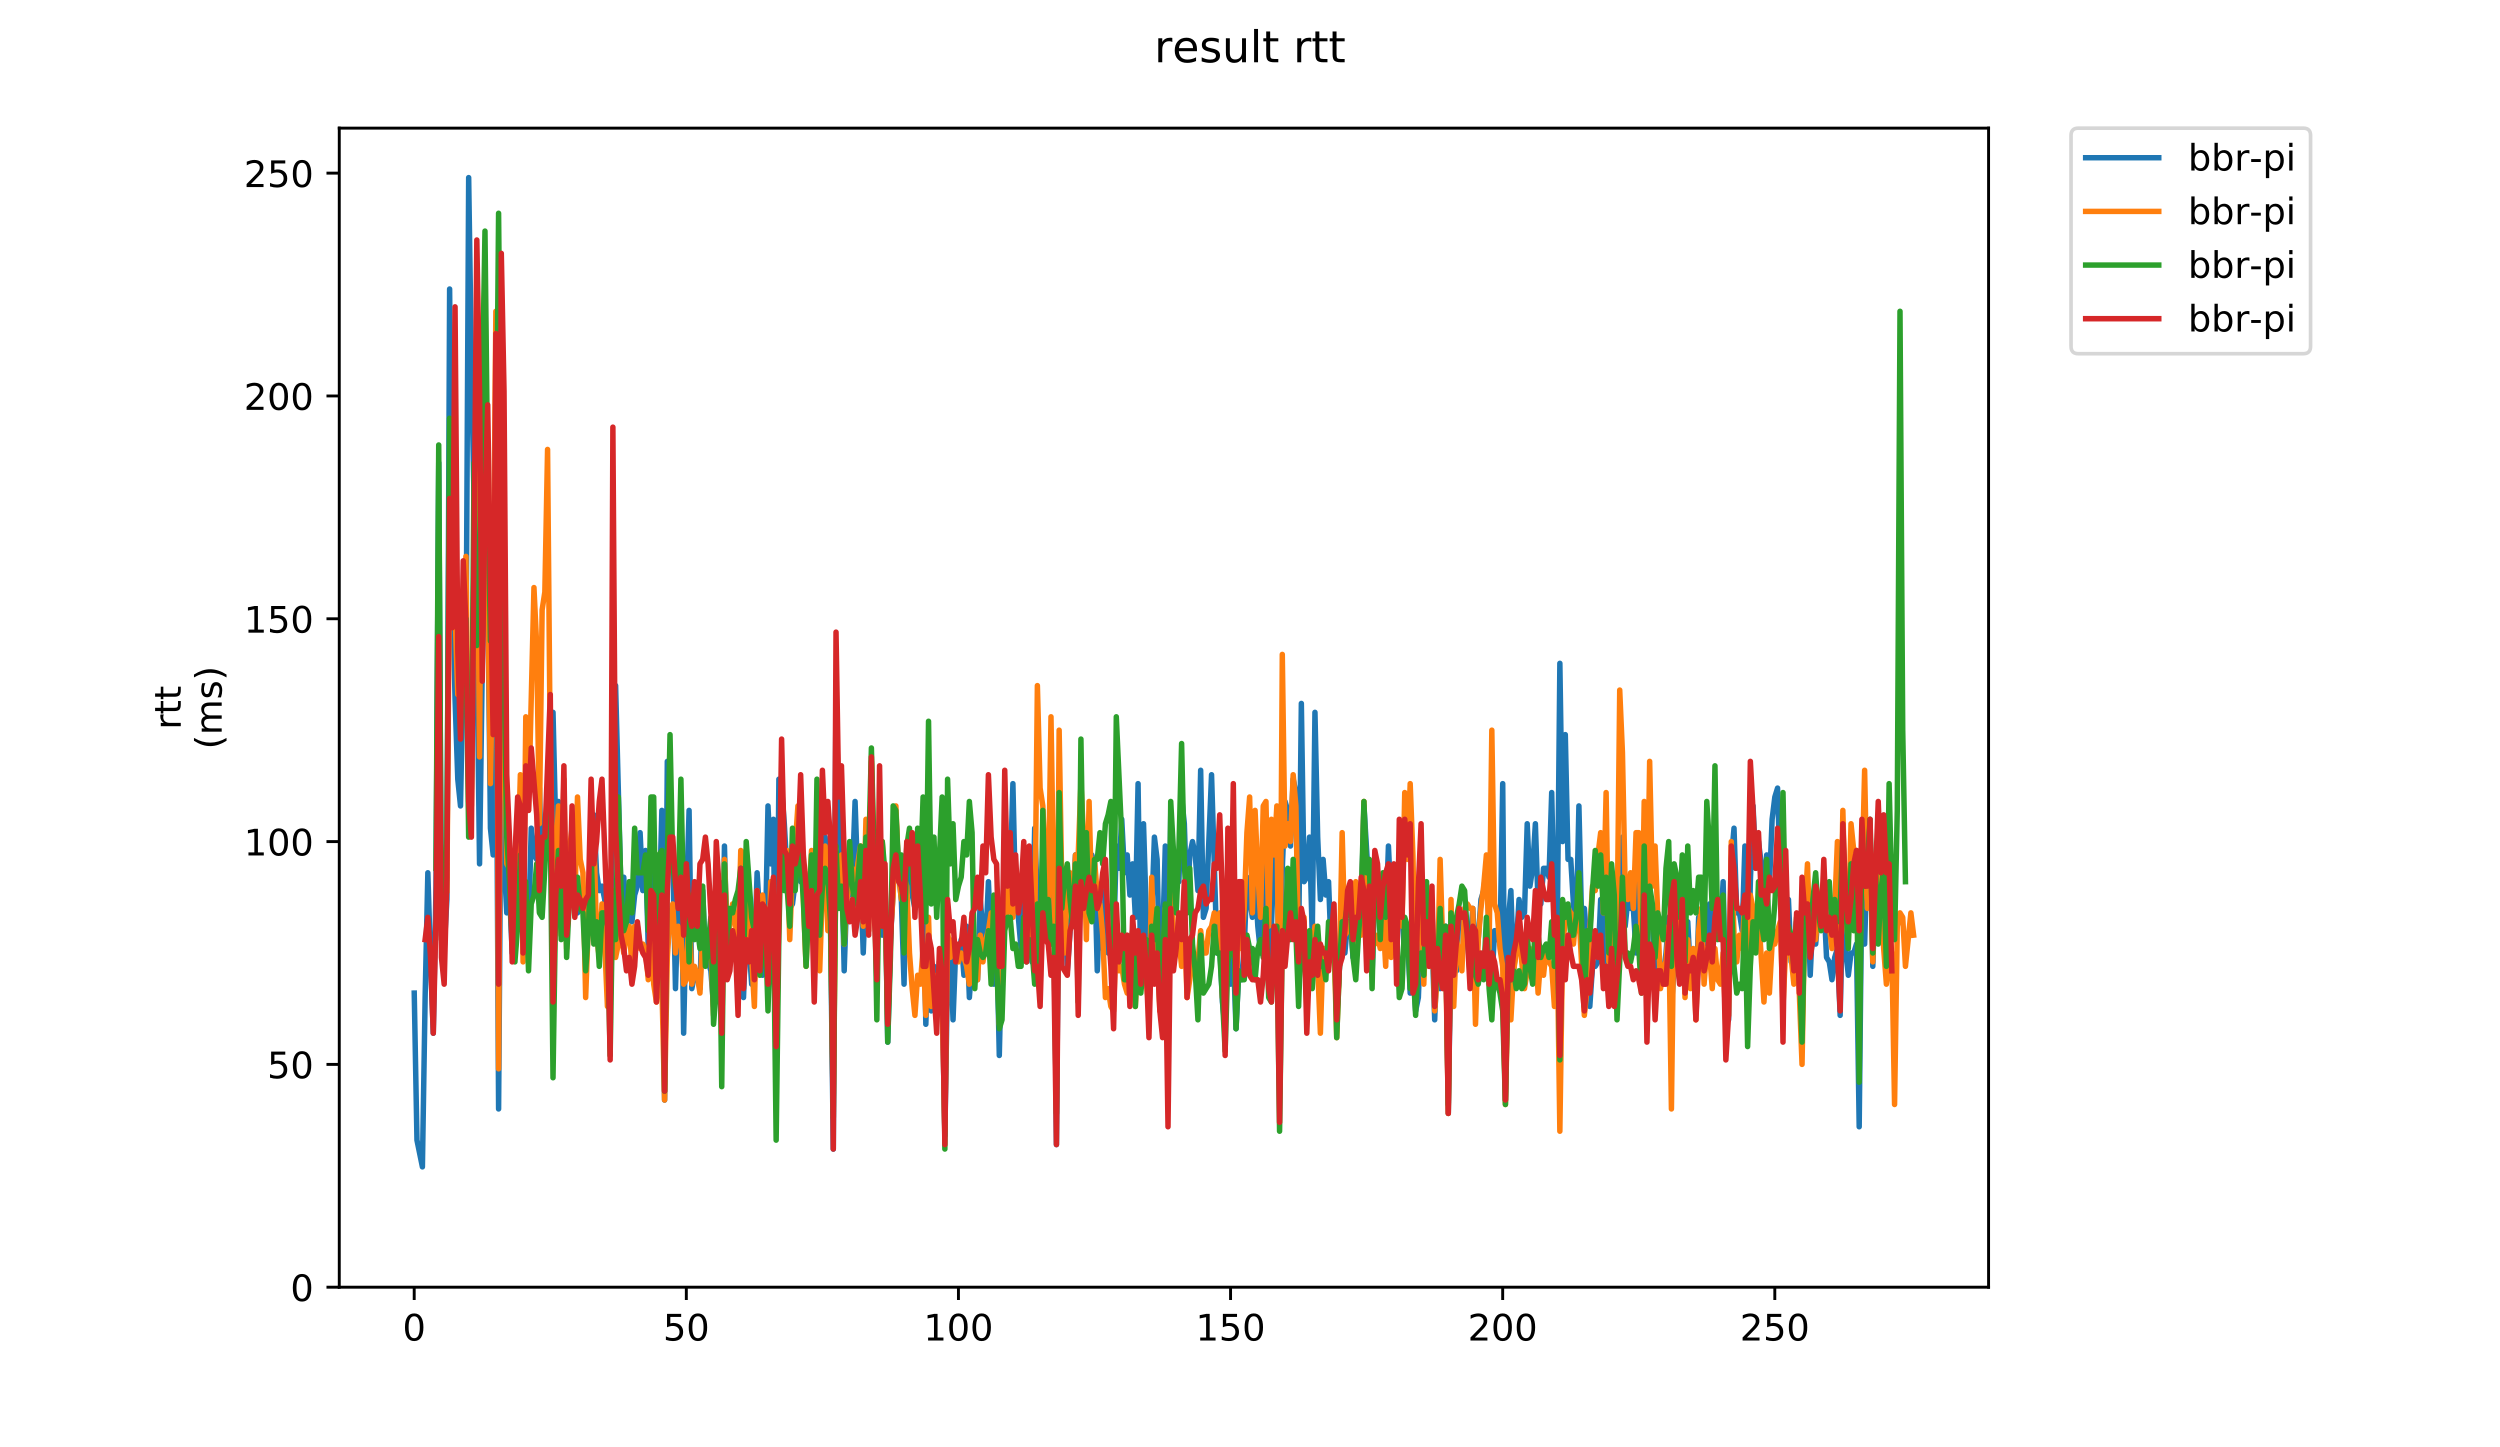<?xml version="1.0" encoding="utf-8" standalone="no"?>
<!DOCTYPE svg PUBLIC "-//W3C//DTD SVG 1.1//EN"
  "http://www.w3.org/Graphics/SVG/1.1/DTD/svg11.dtd">
<!-- Created with matplotlib (https://matplotlib.org/) -->
<svg height="396pt" version="1.1" viewBox="0 0 684 396" width="684pt" xmlns="http://www.w3.org/2000/svg" xmlns:xlink="http://www.w3.org/1999/xlink">
 <defs>
  <style type="text/css">
*{stroke-linecap:butt;stroke-linejoin:round;}
  </style>
 </defs>
 <g id="figure_1">
  <g id="patch_1">
   <path d="M 0 396 
L 684 396 
L 684 0 
L 0 0 
z
" style="fill:#ffffff;"/>
  </g>
  <g id="axes_1">
   <g id="patch_2">
    <path d="M 92.824 352.174 
L 544.074 352.174 
L 544.074 35.062 
L 92.824 35.062 
z
" style="fill:#ffffff;"/>
   </g>
   <g id="matplotlib.axis_1">
    <g id="xtick_1">
     <g id="line2d_1">
      <defs>
       <path d="M 0 0 
L 0 3.5 
" id="m6076ffb660" style="stroke:#000000;stroke-width:0.8;"/>
      </defs>
      <g>
       <use style="stroke:#000000;stroke-width:0.8;" x="113.326" xlink:href="#m6076ffb660" y="352.174"/>
      </g>
     </g>
     <g id="text_1">
      <!-- 0 -->
      <defs>
       <path d="M 31.781 66.406 
Q 24.172 66.406 20.328 58.906 
Q 16.5 51.422 16.5 36.375 
Q 16.5 21.391 20.328 13.891 
Q 24.172 6.391 31.781 6.391 
Q 39.453 6.391 43.281 13.891 
Q 47.125 21.391 47.125 36.375 
Q 47.125 51.422 43.281 58.906 
Q 39.453 66.406 31.781 66.406 
z
M 31.781 74.219 
Q 44.047 74.219 50.516 64.516 
Q 56.984 54.828 56.984 36.375 
Q 56.984 17.969 50.516 8.266 
Q 44.047 -1.422 31.781 -1.422 
Q 19.531 -1.422 13.062 8.266 
Q 6.594 17.969 6.594 36.375 
Q 6.594 54.828 13.062 64.516 
Q 19.531 74.219 31.781 74.219 
z
" id="DejaVuSans-48"/>
      </defs>
      <g transform="translate(110.145 366.773)scale(0.1 -0.1)">
       <use xlink:href="#DejaVuSans-48"/>
      </g>
     </g>
    </g>
    <g id="xtick_2">
     <g id="line2d_2">
      <g>
       <use style="stroke:#000000;stroke-width:0.8;" x="187.778" xlink:href="#m6076ffb660" y="352.174"/>
      </g>
     </g>
     <g id="text_2">
      <!-- 50 -->
      <defs>
       <path d="M 10.797 72.906 
L 49.516 72.906 
L 49.516 64.594 
L 19.828 64.594 
L 19.828 46.734 
Q 21.969 47.469 24.109 47.828 
Q 26.266 48.188 28.422 48.188 
Q 40.625 48.188 47.75 41.5 
Q 54.891 34.812 54.891 23.391 
Q 54.891 11.625 47.562 5.094 
Q 40.234 -1.422 26.906 -1.422 
Q 22.312 -1.422 17.547 -0.641 
Q 12.797 0.141 7.719 1.703 
L 7.719 11.625 
Q 12.109 9.234 16.797 8.062 
Q 21.484 6.891 26.703 6.891 
Q 35.156 6.891 40.078 11.328 
Q 45.016 15.766 45.016 23.391 
Q 45.016 31 40.078 35.438 
Q 35.156 39.891 26.703 39.891 
Q 22.75 39.891 18.812 39.016 
Q 14.891 38.141 10.797 36.281 
z
" id="DejaVuSans-53"/>
      </defs>
      <g transform="translate(181.416 366.773)scale(0.1 -0.1)">
       <use xlink:href="#DejaVuSans-53"/>
       <use x="63.623" xlink:href="#DejaVuSans-48"/>
      </g>
     </g>
    </g>
    <g id="xtick_3">
     <g id="line2d_3">
      <g>
       <use style="stroke:#000000;stroke-width:0.8;" x="262.23" xlink:href="#m6076ffb660" y="352.174"/>
      </g>
     </g>
     <g id="text_3">
      <!-- 100 -->
      <defs>
       <path d="M 12.406 8.297 
L 28.516 8.297 
L 28.516 63.922 
L 10.984 60.406 
L 10.984 69.391 
L 28.422 72.906 
L 38.281 72.906 
L 38.281 8.297 
L 54.391 8.297 
L 54.391 0 
L 12.406 0 
z
" id="DejaVuSans-49"/>
      </defs>
      <g transform="translate(252.686 366.773)scale(0.1 -0.1)">
       <use xlink:href="#DejaVuSans-49"/>
       <use x="63.623" xlink:href="#DejaVuSans-48"/>
       <use x="127.246" xlink:href="#DejaVuSans-48"/>
      </g>
     </g>
    </g>
    <g id="xtick_4">
     <g id="line2d_4">
      <g>
       <use style="stroke:#000000;stroke-width:0.8;" x="336.682" xlink:href="#m6076ffb660" y="352.174"/>
      </g>
     </g>
     <g id="text_4">
      <!-- 150 -->
      <g transform="translate(327.138 366.773)scale(0.1 -0.1)">
       <use xlink:href="#DejaVuSans-49"/>
       <use x="63.623" xlink:href="#DejaVuSans-53"/>
       <use x="127.246" xlink:href="#DejaVuSans-48"/>
      </g>
     </g>
    </g>
    <g id="xtick_5">
     <g id="line2d_5">
      <g>
       <use style="stroke:#000000;stroke-width:0.8;" x="411.134" xlink:href="#m6076ffb660" y="352.174"/>
      </g>
     </g>
     <g id="text_5">
      <!-- 200 -->
      <defs>
       <path d="M 19.188 8.297 
L 53.609 8.297 
L 53.609 0 
L 7.328 0 
L 7.328 8.297 
Q 12.938 14.109 22.625 23.891 
Q 32.328 33.688 34.812 36.531 
Q 39.547 41.844 41.422 45.531 
Q 43.312 49.219 43.312 52.781 
Q 43.312 58.594 39.234 62.25 
Q 35.156 65.922 28.609 65.922 
Q 23.969 65.922 18.812 64.312 
Q 13.672 62.703 7.812 59.422 
L 7.812 69.391 
Q 13.766 71.781 18.938 73 
Q 24.125 74.219 28.422 74.219 
Q 39.75 74.219 46.484 68.547 
Q 53.219 62.891 53.219 53.422 
Q 53.219 48.922 51.531 44.891 
Q 49.859 40.875 45.406 35.406 
Q 44.188 33.984 37.641 27.219 
Q 31.109 20.453 19.188 8.297 
z
" id="DejaVuSans-50"/>
      </defs>
      <g transform="translate(401.59 366.773)scale(0.1 -0.1)">
       <use xlink:href="#DejaVuSans-50"/>
       <use x="63.623" xlink:href="#DejaVuSans-48"/>
       <use x="127.246" xlink:href="#DejaVuSans-48"/>
      </g>
     </g>
    </g>
    <g id="xtick_6">
     <g id="line2d_6">
      <g>
       <use style="stroke:#000000;stroke-width:0.8;" x="485.586" xlink:href="#m6076ffb660" y="352.174"/>
      </g>
     </g>
     <g id="text_6">
      <!-- 250 -->
      <g transform="translate(476.042 366.773)scale(0.1 -0.1)">
       <use xlink:href="#DejaVuSans-50"/>
       <use x="63.623" xlink:href="#DejaVuSans-53"/>
       <use x="127.246" xlink:href="#DejaVuSans-48"/>
      </g>
     </g>
    </g>
   </g>
   <g id="matplotlib.axis_2">
    <g id="ytick_1">
     <g id="line2d_7">
      <defs>
       <path d="M 0 0 
L -3.5 0 
" id="mb6325b6cd5" style="stroke:#000000;stroke-width:0.8;"/>
      </defs>
      <g>
       <use style="stroke:#000000;stroke-width:0.8;" x="92.824" xlink:href="#mb6325b6cd5" y="352.174"/>
      </g>
     </g>
     <g id="text_7">
      <!-- 0 -->
      <g transform="translate(79.461 355.973)scale(0.1 -0.1)">
       <use xlink:href="#DejaVuSans-48"/>
      </g>
     </g>
    </g>
    <g id="ytick_2">
     <g id="line2d_8">
      <g>
       <use style="stroke:#000000;stroke-width:0.8;" x="92.824" xlink:href="#mb6325b6cd5" y="291.215"/>
      </g>
     </g>
     <g id="text_8">
      <!-- 50 -->
      <g transform="translate(73.099 295.014)scale(0.1 -0.1)">
       <use xlink:href="#DejaVuSans-53"/>
       <use x="63.623" xlink:href="#DejaVuSans-48"/>
      </g>
     </g>
    </g>
    <g id="ytick_3">
     <g id="line2d_9">
      <g>
       <use style="stroke:#000000;stroke-width:0.8;" x="92.824" xlink:href="#mb6325b6cd5" y="230.255"/>
      </g>
     </g>
     <g id="text_9">
      <!-- 100 -->
      <g transform="translate(66.736 234.054)scale(0.1 -0.1)">
       <use xlink:href="#DejaVuSans-49"/>
       <use x="63.623" xlink:href="#DejaVuSans-48"/>
       <use x="127.246" xlink:href="#DejaVuSans-48"/>
      </g>
     </g>
    </g>
    <g id="ytick_4">
     <g id="line2d_10">
      <g>
       <use style="stroke:#000000;stroke-width:0.8;" x="92.824" xlink:href="#mb6325b6cd5" y="169.295"/>
      </g>
     </g>
     <g id="text_10">
      <!-- 150 -->
      <g transform="translate(66.736 173.095)scale(0.1 -0.1)">
       <use xlink:href="#DejaVuSans-49"/>
       <use x="63.623" xlink:href="#DejaVuSans-53"/>
       <use x="127.246" xlink:href="#DejaVuSans-48"/>
      </g>
     </g>
    </g>
    <g id="ytick_5">
     <g id="line2d_11">
      <g>
       <use style="stroke:#000000;stroke-width:0.8;" x="92.824" xlink:href="#mb6325b6cd5" y="108.336"/>
      </g>
     </g>
     <g id="text_11">
      <!-- 200 -->
      <g transform="translate(66.736 112.135)scale(0.1 -0.1)">
       <use xlink:href="#DejaVuSans-50"/>
       <use x="63.623" xlink:href="#DejaVuSans-48"/>
       <use x="127.246" xlink:href="#DejaVuSans-48"/>
      </g>
     </g>
    </g>
    <g id="ytick_6">
     <g id="line2d_12">
      <g>
       <use style="stroke:#000000;stroke-width:0.8;" x="92.824" xlink:href="#mb6325b6cd5" y="47.376"/>
      </g>
     </g>
     <g id="text_12">
      <!-- 250 -->
      <g transform="translate(66.736 51.176)scale(0.1 -0.1)">
       <use xlink:href="#DejaVuSans-50"/>
       <use x="63.623" xlink:href="#DejaVuSans-53"/>
       <use x="127.246" xlink:href="#DejaVuSans-48"/>
      </g>
     </g>
    </g>
    <g id="text_13">
     <!-- rtt -->
     <defs>
      <path d="M 41.109 46.297 
Q 39.594 47.172 37.812 47.578 
Q 36.031 48 33.891 48 
Q 26.266 48 22.188 43.047 
Q 18.109 38.094 18.109 28.812 
L 18.109 0 
L 9.078 0 
L 9.078 54.688 
L 18.109 54.688 
L 18.109 46.188 
Q 20.953 51.172 25.484 53.578 
Q 30.031 56 36.531 56 
Q 37.453 56 38.578 55.875 
Q 39.703 55.766 41.062 55.516 
z
" id="DejaVuSans-114"/>
      <path d="M 18.312 70.219 
L 18.312 54.688 
L 36.812 54.688 
L 36.812 47.703 
L 18.312 47.703 
L 18.312 18.016 
Q 18.312 11.328 20.141 9.422 
Q 21.969 7.516 27.594 7.516 
L 36.812 7.516 
L 36.812 0 
L 27.594 0 
Q 17.188 0 13.234 3.875 
Q 9.281 7.766 9.281 18.016 
L 9.281 47.703 
L 2.688 47.703 
L 2.688 54.688 
L 9.281 54.688 
L 9.281 70.219 
z
" id="DejaVuSans-116"/>
     </defs>
     <g transform="translate(49.459 199.594)rotate(-90)scale(0.1 -0.1)">
      <use xlink:href="#DejaVuSans-114"/>
      <use x="41.113" xlink:href="#DejaVuSans-116"/>
      <use x="80.322" xlink:href="#DejaVuSans-116"/>
     </g>
     <!-- (ms) -->
     <defs>
      <path d="M 31 75.875 
Q 24.469 64.656 21.281 53.656 
Q 18.109 42.672 18.109 31.391 
Q 18.109 20.125 21.312 9.062 
Q 24.516 -2 31 -13.188 
L 23.188 -13.188 
Q 15.875 -1.703 12.234 9.375 
Q 8.594 20.453 8.594 31.391 
Q 8.594 42.281 12.203 53.312 
Q 15.828 64.359 23.188 75.875 
z
" id="DejaVuSans-40"/>
      <path d="M 52 44.188 
Q 55.375 50.25 60.062 53.125 
Q 64.75 56 71.094 56 
Q 79.641 56 84.281 50.016 
Q 88.922 44.047 88.922 33.016 
L 88.922 0 
L 79.891 0 
L 79.891 32.719 
Q 79.891 40.578 77.094 44.375 
Q 74.312 48.188 68.609 48.188 
Q 61.625 48.188 57.562 43.547 
Q 53.516 38.922 53.516 30.906 
L 53.516 0 
L 44.484 0 
L 44.484 32.719 
Q 44.484 40.625 41.703 44.406 
Q 38.922 48.188 33.109 48.188 
Q 26.219 48.188 22.156 43.531 
Q 18.109 38.875 18.109 30.906 
L 18.109 0 
L 9.078 0 
L 9.078 54.688 
L 18.109 54.688 
L 18.109 46.188 
Q 21.188 51.219 25.484 53.609 
Q 29.781 56 35.688 56 
Q 41.656 56 45.828 52.969 
Q 50 49.953 52 44.188 
z
" id="DejaVuSans-109"/>
      <path d="M 44.281 53.078 
L 44.281 44.578 
Q 40.484 46.531 36.375 47.5 
Q 32.281 48.484 27.875 48.484 
Q 21.188 48.484 17.844 46.438 
Q 14.5 44.391 14.5 40.281 
Q 14.5 37.156 16.891 35.375 
Q 19.281 33.594 26.516 31.984 
L 29.594 31.297 
Q 39.156 29.25 43.188 25.516 
Q 47.219 21.781 47.219 15.094 
Q 47.219 7.469 41.188 3.016 
Q 35.156 -1.422 24.609 -1.422 
Q 20.219 -1.422 15.453 -0.562 
Q 10.688 0.297 5.422 2 
L 5.422 11.281 
Q 10.406 8.688 15.234 7.391 
Q 20.062 6.109 24.812 6.109 
Q 31.156 6.109 34.562 8.281 
Q 37.984 10.453 37.984 14.406 
Q 37.984 18.062 35.516 20.016 
Q 33.062 21.969 24.703 23.781 
L 21.578 24.516 
Q 13.234 26.266 9.516 29.906 
Q 5.812 33.547 5.812 39.891 
Q 5.812 47.609 11.281 51.797 
Q 16.75 56 26.812 56 
Q 31.781 56 36.172 55.266 
Q 40.578 54.547 44.281 53.078 
z
" id="DejaVuSans-115"/>
      <path d="M 8.016 75.875 
L 15.828 75.875 
Q 23.141 64.359 26.781 53.312 
Q 30.422 42.281 30.422 31.391 
Q 30.422 20.453 26.781 9.375 
Q 23.141 -1.703 15.828 -13.188 
L 8.016 -13.188 
Q 14.5 -2 17.703 9.062 
Q 20.906 20.125 20.906 31.391 
Q 20.906 42.672 17.703 53.656 
Q 14.5 64.656 8.016 75.875 
z
" id="DejaVuSans-41"/>
     </defs>
     <g transform="translate(60.657 204.995)rotate(-90)scale(0.1 -0.1)">
      <use xlink:href="#DejaVuSans-40"/>
      <use x="39.014" xlink:href="#DejaVuSans-109"/>
      <use x="136.426" xlink:href="#DejaVuSans-115"/>
      <use x="188.525" xlink:href="#DejaVuSans-41"/>
     </g>
    </g>
   </g>
   <g id="line2d_13">
    <path clip-path="url(#p9240d0525d)" d="M 113.335 271.708 
L 114.08 311.941 
L 115.569 319.256 
L 116.313 272.927 
L 117.058 238.789 
L 117.802 263.173 
L 118.547 282.68 
L 119.291 242.447 
L 120.036 126.624 
L 120.78 255.858 
L 121.525 259.516 
L 122.27 246.105 
L 123.014 79.075 
L 123.759 159.542 
L 124.503 191.241 
L 125.248 213.186 
L 125.992 220.502 
L 126.737 182.707 
L 127.481 185.145 
L 128.226 48.596 
L 128.97 98.582 
L 130.459 176.611 
L 131.204 236.351 
L 132.693 127.843 
L 133.437 158.323 
L 134.182 226.597 
L 134.926 233.913 
L 135.671 170.515 
L 136.415 303.407 
L 137.16 200.994 
L 137.904 235.132 
L 138.649 249.762 
L 139.393 243.666 
L 140.138 260.735 
L 140.882 260.735 
L 141.627 249.762 
L 142.372 233.913 
L 143.116 257.077 
L 143.861 250.981 
L 144.605 254.639 
L 145.35 226.597 
L 146.094 233.913 
L 146.839 235.132 
L 147.583 215.625 
L 148.328 242.447 
L 149.072 233.913 
L 149.817 232.693 
L 150.561 215.625 
L 151.306 194.898 
L 152.05 226.597 
L 152.795 219.282 
L 153.539 250.981 
L 154.284 231.474 
L 155.028 241.228 
L 155.773 240.009 
L 156.517 243.666 
L 157.262 248.543 
L 158.006 249.762 
L 158.751 246.105 
L 159.495 247.324 
L 160.24 257.077 
L 160.985 249.762 
L 161.729 240.009 
L 162.474 222.94 
L 163.218 238.789 
L 163.963 243.666 
L 164.707 242.447 
L 165.452 246.105 
L 166.941 276.584 
L 167.685 210.748 
L 168.43 187.583 
L 169.919 244.885 
L 170.663 240.009 
L 171.408 253.42 
L 172.152 242.447 
L 172.897 252.2 
L 173.641 244.885 
L 174.386 242.447 
L 175.13 227.817 
L 175.875 243.666 
L 176.619 232.693 
L 177.364 259.516 
L 178.108 231.474 
L 178.853 240.009 
L 179.598 266.831 
L 180.342 249.762 
L 181.087 221.721 
L 181.831 300.968 
L 182.576 208.31 
L 183.32 235.132 
L 184.065 235.132 
L 184.809 270.488 
L 185.554 246.105 
L 186.298 229.036 
L 187.043 282.68 
L 187.787 247.324 
L 188.532 221.721 
L 189.276 270.488 
L 190.021 266.831 
L 190.765 266.831 
L 191.51 270.488 
L 192.254 243.666 
L 192.999 261.954 
L 193.743 263.173 
L 194.488 265.612 
L 195.232 275.365 
L 195.977 271.708 
L 196.721 270.488 
L 197.466 275.365 
L 198.21 231.474 
L 198.955 260.735 
L 199.7 259.516 
L 200.444 259.516 
L 201.189 255.858 
L 201.933 259.516 
L 202.678 236.351 
L 203.422 272.927 
L 204.167 253.42 
L 204.911 258.296 
L 205.656 269.269 
L 206.4 261.954 
L 207.145 238.789 
L 207.889 250.981 
L 208.634 266.831 
L 209.378 257.077 
L 210.123 220.502 
L 210.867 236.351 
L 211.612 224.159 
L 212.356 291.215 
L 213.101 213.186 
L 213.845 215.625 
L 214.59 225.378 
L 215.334 238.789 
L 216.079 248.543 
L 216.823 247.324 
L 217.568 241.228 
L 218.313 237.57 
L 219.057 241.228 
L 219.802 238.789 
L 220.546 260.735 
L 221.291 240.009 
L 222.035 237.57 
L 222.78 263.173 
L 223.524 254.639 
L 224.269 252.2 
L 225.013 232.693 
L 225.758 229.036 
L 227.247 254.639 
L 227.991 314.379 
L 228.736 186.364 
L 229.48 229.036 
L 230.225 232.693 
L 230.969 265.612 
L 231.714 243.666 
L 232.458 244.885 
L 233.203 240.009 
L 233.947 219.282 
L 234.692 241.228 
L 235.436 238.789 
L 236.181 260.735 
L 236.926 241.228 
L 237.67 241.228 
L 238.415 227.817 
L 239.159 246.105 
L 239.904 259.516 
L 240.648 230.255 
L 241.393 255.858 
L 242.137 240.009 
L 242.882 285.119 
L 243.626 257.077 
L 244.371 243.666 
L 245.115 222.94 
L 245.86 238.789 
L 246.604 246.105 
L 247.349 269.269 
L 248.093 231.474 
L 248.838 241.228 
L 250.327 248.543 
L 251.071 247.324 
L 251.816 242.447 
L 252.56 240.009 
L 253.305 280.242 
L 254.049 255.858 
L 254.794 276.584 
L 255.538 264.392 
L 256.283 275.365 
L 257.028 263.173 
L 257.772 271.708 
L 258.517 310.722 
L 259.261 264.392 
L 260.006 259.516 
L 260.75 279.023 
L 261.495 259.516 
L 262.239 261.954 
L 262.984 257.077 
L 263.728 266.831 
L 264.473 253.42 
L 265.217 272.927 
L 265.962 263.173 
L 267.451 268.05 
L 268.195 246.105 
L 268.94 254.639 
L 269.684 258.296 
L 270.429 241.228 
L 271.173 258.296 
L 271.918 269.269 
L 272.662 254.639 
L 273.407 288.776 
L 274.151 257.077 
L 274.896 235.132 
L 275.641 248.543 
L 276.385 240.009 
L 277.13 214.406 
L 277.874 247.324 
L 278.619 250.981 
L 279.363 259.516 
L 280.108 246.105 
L 281.597 246.105 
L 282.341 263.173 
L 283.086 226.597 
L 283.83 246.105 
L 284.575 254.639 
L 285.319 233.913 
L 286.064 244.885 
L 286.808 247.324 
L 287.553 252.2 
L 288.297 231.474 
L 289.042 313.16 
L 289.786 220.502 
L 290.531 250.981 
L 291.275 242.447 
L 292.02 265.612 
L 292.764 254.639 
L 293.509 247.324 
L 294.254 233.913 
L 294.998 261.954 
L 295.743 235.132 
L 296.487 247.324 
L 297.232 248.543 
L 297.976 236.351 
L 298.721 233.913 
L 299.465 236.351 
L 300.21 265.612 
L 300.954 247.324 
L 301.699 259.516 
L 302.443 243.666 
L 303.188 260.735 
L 303.932 255.858 
L 304.677 258.296 
L 305.421 231.474 
L 306.166 237.57 
L 306.91 224.159 
L 307.655 238.789 
L 308.399 233.913 
L 309.144 244.885 
L 309.888 236.351 
L 310.633 250.981 
L 311.377 214.406 
L 312.122 268.05 
L 312.866 225.378 
L 314.356 274.146 
L 315.1 249.762 
L 315.845 229.036 
L 316.589 235.132 
L 317.334 270.488 
L 318.078 258.296 
L 318.823 231.474 
L 319.567 281.461 
L 320.312 222.94 
L 321.056 242.447 
L 321.801 240.009 
L 322.545 241.228 
L 323.29 218.063 
L 324.034 225.378 
L 324.779 248.543 
L 325.523 233.913 
L 326.268 230.255 
L 327.012 233.913 
L 327.757 243.666 
L 328.501 210.748 
L 329.246 250.981 
L 329.99 248.543 
L 331.479 211.967 
L 332.969 260.735 
L 333.713 258.296 
L 334.458 274.146 
L 335.202 281.461 
L 335.947 247.324 
L 336.691 269.269 
L 337.436 260.735 
L 338.18 281.461 
L 338.925 265.612 
L 339.669 268.05 
L 340.414 259.516 
L 341.158 240.009 
L 341.903 246.105 
L 342.647 250.981 
L 343.392 240.009 
L 344.136 253.42 
L 344.881 260.735 
L 345.625 250.981 
L 346.37 229.036 
L 347.114 263.173 
L 347.859 253.42 
L 348.603 233.913 
L 349.348 227.817 
L 350.092 276.584 
L 350.837 237.57 
L 351.582 219.282 
L 352.326 221.721 
L 353.071 231.474 
L 353.815 213.186 
L 354.56 216.844 
L 355.304 258.296 
L 356.049 192.46 
L 356.793 241.228 
L 357.538 240.009 
L 358.282 229.036 
L 359.027 255.858 
L 359.771 194.898 
L 360.516 229.036 
L 361.26 246.105 
L 362.005 235.132 
L 362.749 244.885 
L 363.494 241.228 
L 364.238 260.735 
L 364.983 255.858 
L 365.727 277.803 
L 367.216 252.2 
L 367.961 260.735 
L 368.705 252.2 
L 369.45 252.2 
L 370.195 261.954 
L 370.939 246.105 
L 371.684 247.324 
L 372.428 249.762 
L 373.173 220.502 
L 374.662 244.885 
L 375.406 266.831 
L 376.151 242.447 
L 376.895 241.228 
L 377.64 253.42 
L 378.384 247.324 
L 379.129 253.42 
L 379.873 231.474 
L 380.618 247.324 
L 381.362 242.447 
L 382.107 241.228 
L 382.851 244.885 
L 383.596 250.981 
L 384.34 260.735 
L 385.085 255.858 
L 385.829 271.708 
L 386.574 263.173 
L 387.318 276.584 
L 388.063 272.927 
L 388.807 253.42 
L 389.552 263.173 
L 390.297 252.2 
L 391.041 264.392 
L 391.786 255.858 
L 392.53 279.023 
L 393.275 259.516 
L 394.019 270.488 
L 394.764 264.392 
L 395.508 253.42 
L 396.253 304.626 
L 396.997 255.858 
L 397.742 255.858 
L 398.486 265.612 
L 399.231 248.543 
L 399.975 249.762 
L 400.72 254.639 
L 401.464 255.858 
L 402.209 258.296 
L 402.953 248.543 
L 403.698 263.173 
L 404.442 257.077 
L 405.187 246.105 
L 405.931 243.666 
L 406.676 237.57 
L 408.165 269.269 
L 408.91 254.639 
L 409.654 254.639 
L 410.399 258.296 
L 411.143 214.406 
L 411.888 300.968 
L 412.632 252.2 
L 413.377 243.666 
L 414.121 265.612 
L 414.866 258.296 
L 415.61 246.105 
L 416.355 250.981 
L 417.099 249.762 
L 417.844 225.378 
L 418.588 242.447 
L 419.333 237.57 
L 420.077 225.378 
L 420.822 247.324 
L 421.566 247.324 
L 422.311 237.57 
L 423.055 237.57 
L 423.8 240.009 
L 424.544 216.844 
L 425.289 250.981 
L 426.033 258.296 
L 426.778 181.487 
L 427.523 230.255 
L 428.267 200.994 
L 429.012 235.132 
L 429.756 235.132 
L 430.501 247.324 
L 431.245 254.639 
L 431.99 220.502 
L 432.734 252.2 
L 433.479 248.543 
L 434.223 258.296 
L 434.968 275.365 
L 435.712 264.392 
L 436.457 264.392 
L 437.201 263.173 
L 437.946 246.105 
L 438.69 263.173 
L 439.435 246.105 
L 440.179 269.269 
L 440.924 248.543 
L 441.668 272.927 
L 442.413 268.05 
L 443.157 252.2 
L 443.902 229.036 
L 444.646 253.42 
L 445.391 246.105 
L 446.135 248.543 
L 446.88 248.543 
L 447.625 260.735 
L 448.369 236.351 
L 449.114 264.392 
L 449.858 243.666 
L 450.603 254.639 
L 451.347 244.885 
L 452.092 249.762 
L 452.836 271.708 
L 453.581 260.735 
L 454.325 265.612 
L 455.07 266.831 
L 455.814 260.735 
L 456.559 250.981 
L 457.303 275.365 
L 458.048 264.392 
L 459.537 261.954 
L 460.281 257.077 
L 461.026 265.612 
L 461.77 252.2 
L 462.515 266.831 
L 463.259 261.954 
L 464.004 274.146 
L 464.748 250.981 
L 465.493 264.392 
L 466.238 261.954 
L 466.982 258.296 
L 467.727 247.324 
L 468.471 259.516 
L 469.216 241.228 
L 469.96 249.762 
L 470.705 254.639 
L 471.449 241.228 
L 472.194 277.803 
L 472.938 279.023 
L 473.683 235.132 
L 474.427 226.597 
L 475.172 249.762 
L 475.916 249.762 
L 476.661 254.639 
L 477.405 231.474 
L 478.15 274.146 
L 478.894 241.228 
L 479.639 220.502 
L 480.383 237.57 
L 481.128 230.255 
L 481.872 236.351 
L 482.617 246.105 
L 483.361 233.913 
L 484.106 242.447 
L 484.851 224.159 
L 485.595 218.063 
L 486.34 215.625 
L 487.084 240.009 
L 487.829 242.447 
L 488.573 254.639 
L 489.318 246.105 
L 490.062 263.173 
L 490.807 263.173 
L 491.551 252.2 
L 492.296 255.858 
L 493.04 280.242 
L 493.785 249.762 
L 494.529 244.885 
L 495.274 266.831 
L 496.018 250.981 
L 496.763 258.296 
L 497.507 249.762 
L 498.252 250.981 
L 498.996 246.105 
L 499.741 261.954 
L 500.485 263.173 
L 501.23 268.05 
L 501.974 261.954 
L 502.719 259.516 
L 503.463 277.803 
L 504.208 246.105 
L 504.953 259.516 
L 505.697 266.831 
L 506.442 260.735 
L 507.186 260.735 
L 507.931 258.296 
L 508.675 308.283 
L 509.42 237.57 
L 510.164 258.296 
L 510.909 232.693 
L 511.653 226.597 
L 512.398 264.392 
L 513.142 240.009 
L 513.887 257.077 
L 514.631 248.543 
L 515.376 246.105 
L 516.12 242.447 
L 516.12 242.447 
" style="fill:none;stroke:#1f77b4;stroke-linecap:square;stroke-width:1.5;"/>
   </g>
   <g id="line2d_14">
    <path clip-path="url(#p9240d0525d)" d="M 122.267 243.666 
L 123.011 152.227 
L 123.756 137.596 
L 124.5 168.076 
L 125.245 190.022 
L 125.989 168.076 
L 126.734 174.172 
L 127.478 152.227 
L 128.223 214.406 
L 128.967 220.502 
L 129.712 149.788 
L 130.456 119.309 
L 131.201 207.09 
L 131.945 93.706 
L 132.69 77.856 
L 133.434 160.761 
L 134.179 214.406 
L 134.923 169.295 
L 135.668 85.171 
L 136.412 292.434 
L 137.157 148.569 
L 138.646 236.351 
L 139.39 237.57 
L 140.135 255.858 
L 140.88 254.639 
L 141.624 238.789 
L 142.369 211.967 
L 143.113 263.173 
L 143.858 196.118 
L 144.602 221.721 
L 146.091 160.761 
L 146.836 176.611 
L 147.58 225.378 
L 148.325 166.857 
L 149.069 161.98 
L 149.814 122.966 
L 150.558 207.09 
L 151.303 238.789 
L 152.047 235.132 
L 152.792 220.502 
L 153.536 255.858 
L 154.281 213.186 
L 155.025 259.516 
L 155.77 232.693 
L 156.514 226.597 
L 157.259 247.324 
L 158.003 218.063 
L 158.748 235.132 
L 159.493 238.789 
L 160.237 272.927 
L 160.982 252.2 
L 161.726 224.159 
L 162.471 227.817 
L 163.215 255.858 
L 163.96 261.954 
L 164.704 247.324 
L 165.449 258.296 
L 166.193 275.365 
L 166.938 274.146 
L 167.682 248.543 
L 168.427 261.954 
L 169.916 254.639 
L 170.66 260.735 
L 171.405 255.858 
L 172.149 253.42 
L 172.894 264.392 
L 173.638 253.42 
L 174.383 253.42 
L 175.127 259.516 
L 175.872 258.296 
L 176.616 259.516 
L 177.361 268.05 
L 178.105 253.42 
L 178.85 269.269 
L 179.595 274.146 
L 180.339 263.173 
L 181.084 269.269 
L 181.828 300.968 
L 182.573 261.954 
L 183.317 250.981 
L 184.062 247.324 
L 184.806 260.735 
L 185.551 253.42 
L 186.295 255.858 
L 187.04 269.269 
L 187.784 268.05 
L 188.529 247.324 
L 189.273 269.269 
L 190.018 264.392 
L 190.762 266.831 
L 191.507 271.708 
L 192.251 255.858 
L 192.996 263.173 
L 193.74 258.296 
L 194.485 259.516 
L 195.229 277.803 
L 195.974 266.831 
L 196.718 265.612 
L 197.463 274.146 
L 198.208 235.132 
L 198.952 254.639 
L 199.697 253.42 
L 200.441 247.324 
L 201.186 252.2 
L 201.93 260.735 
L 202.675 232.693 
L 203.419 254.639 
L 204.164 232.693 
L 204.908 258.296 
L 205.653 261.954 
L 206.397 275.365 
L 207.142 243.666 
L 207.886 263.173 
L 208.631 244.885 
L 209.375 253.42 
L 210.12 269.269 
L 210.864 241.228 
L 211.609 252.2 
L 212.353 292.434 
L 213.098 248.543 
L 213.842 225.378 
L 214.587 241.228 
L 215.331 232.693 
L 216.076 257.077 
L 216.821 237.57 
L 217.565 231.474 
L 218.31 220.502 
L 219.054 220.502 
L 219.799 246.105 
L 220.543 264.392 
L 221.288 244.885 
L 222.032 232.693 
L 222.777 258.296 
L 223.521 249.762 
L 224.266 265.612 
L 225.01 243.666 
L 225.755 231.474 
L 226.499 254.639 
L 227.244 253.42 
L 227.988 299.749 
L 228.733 235.132 
L 229.477 246.105 
L 230.222 233.913 
L 230.966 258.296 
L 231.711 246.105 
L 232.455 240.009 
L 233.2 237.57 
L 233.944 254.639 
L 234.689 236.351 
L 235.433 231.474 
L 236.178 253.42 
L 236.923 224.159 
L 237.667 254.639 
L 238.412 208.31 
L 239.156 238.789 
L 239.901 243.666 
L 240.645 233.913 
L 241.39 230.255 
L 242.134 243.666 
L 242.879 280.242 
L 243.623 255.858 
L 244.368 244.885 
L 245.112 220.502 
L 245.857 238.789 
L 246.601 246.105 
L 247.346 240.009 
L 248.09 242.447 
L 248.835 260.735 
L 249.579 270.488 
L 250.324 277.803 
L 251.068 266.831 
L 251.813 269.269 
L 252.557 259.516 
L 253.302 277.803 
L 254.046 250.981 
L 254.791 275.365 
L 255.536 271.708 
L 256.28 266.831 
L 257.025 271.708 
L 257.769 272.927 
L 258.514 309.502 
L 259.258 254.639 
L 260.003 261.954 
L 260.747 257.077 
L 261.492 260.735 
L 262.236 263.173 
L 262.981 260.735 
L 263.725 261.954 
L 264.47 264.392 
L 265.214 269.269 
L 265.959 252.2 
L 267.448 268.05 
L 268.192 255.858 
L 268.937 263.173 
L 269.681 257.077 
L 270.426 254.639 
L 271.17 249.762 
L 271.915 258.296 
L 272.659 250.981 
L 273.404 280.242 
L 274.149 260.735 
L 274.893 232.693 
L 275.638 249.762 
L 276.382 242.447 
L 277.127 250.981 
L 277.871 242.447 
L 278.616 242.447 
L 279.36 244.885 
L 280.849 235.132 
L 281.594 252.2 
L 282.338 258.296 
L 283.083 257.077 
L 283.827 187.583 
L 284.572 215.625 
L 285.316 220.502 
L 286.061 237.57 
L 286.805 246.105 
L 287.55 196.118 
L 289.039 288.776 
L 289.783 199.775 
L 290.528 243.666 
L 291.272 260.735 
L 292.017 242.447 
L 292.761 238.789 
L 293.506 249.762 
L 294.251 233.913 
L 294.995 233.913 
L 295.74 214.406 
L 296.484 229.036 
L 297.229 257.077 
L 297.973 219.282 
L 298.718 247.324 
L 299.462 235.132 
L 300.207 244.885 
L 300.951 247.324 
L 301.696 255.858 
L 302.44 272.927 
L 303.185 270.488 
L 303.929 275.365 
L 304.674 276.584 
L 305.418 255.858 
L 306.163 265.612 
L 306.907 264.392 
L 307.652 269.269 
L 308.396 271.708 
L 309.141 270.488 
L 309.885 259.516 
L 310.63 275.365 
L 311.374 259.516 
L 312.119 258.296 
L 312.864 258.296 
L 314.353 276.584 
L 315.097 240.009 
L 315.842 261.954 
L 316.586 257.077 
L 317.331 276.584 
L 318.075 272.927 
L 318.82 248.543 
L 319.564 285.119 
L 320.309 235.132 
L 321.053 255.858 
L 321.798 258.296 
L 322.542 257.077 
L 323.287 264.392 
L 324.031 250.981 
L 324.776 272.927 
L 325.52 268.05 
L 326.265 261.954 
L 327.009 264.392 
L 327.754 263.173 
L 328.498 254.639 
L 329.243 260.735 
L 329.987 260.735 
L 330.732 254.639 
L 331.477 253.42 
L 332.221 249.762 
L 332.966 252.2 
L 333.71 249.762 
L 334.455 272.927 
L 335.199 272.927 
L 335.944 254.639 
L 336.688 257.077 
L 337.433 237.57 
L 338.177 275.365 
L 338.922 248.543 
L 339.666 259.516 
L 340.411 248.543 
L 341.155 227.817 
L 341.9 218.063 
L 342.644 249.762 
L 343.389 221.721 
L 344.133 238.789 
L 344.878 250.981 
L 345.622 220.502 
L 346.367 219.282 
L 347.111 253.42 
L 347.856 224.159 
L 348.6 233.913 
L 349.345 220.502 
L 350.089 293.653 
L 350.834 179.049 
L 351.579 231.474 
L 352.323 225.378 
L 353.068 230.255 
L 353.812 211.967 
L 354.557 220.502 
L 355.301 261.954 
L 356.046 254.639 
L 356.79 250.981 
L 357.535 275.365 
L 358.279 260.735 
L 359.024 261.954 
L 359.768 253.42 
L 360.513 264.392 
L 361.257 282.68 
L 362.002 259.516 
L 362.746 259.516 
L 363.491 263.173 
L 364.235 257.077 
L 364.98 258.296 
L 365.724 283.899 
L 366.469 264.392 
L 367.213 227.817 
L 367.958 255.858 
L 368.702 254.639 
L 369.447 252.2 
L 370.192 259.516 
L 370.936 241.228 
L 371.681 247.324 
L 372.425 255.858 
L 373.17 219.282 
L 373.914 258.296 
L 374.659 248.543 
L 375.403 254.639 
L 376.148 258.296 
L 376.892 255.858 
L 377.637 259.516 
L 378.381 250.981 
L 379.126 264.392 
L 379.87 237.57 
L 380.615 261.954 
L 381.359 246.105 
L 382.104 242.447 
L 382.848 242.447 
L 383.593 253.42 
L 384.337 216.844 
L 385.082 235.132 
L 385.826 214.406 
L 386.571 233.913 
L 387.315 271.708 
L 388.06 247.324 
L 388.805 241.228 
L 389.549 269.269 
L 390.294 247.324 
L 391.038 264.392 
L 391.783 252.2 
L 392.527 276.584 
L 393.272 266.831 
L 394.016 235.132 
L 394.761 259.516 
L 395.505 258.296 
L 396.25 304.626 
L 396.994 246.105 
L 397.739 275.365 
L 398.483 257.077 
L 399.228 260.735 
L 399.972 265.612 
L 400.717 248.543 
L 401.461 247.324 
L 402.206 248.543 
L 402.95 248.543 
L 403.695 280.242 
L 404.439 257.077 
L 405.184 248.543 
L 405.928 242.447 
L 406.673 233.913 
L 407.417 259.516 
L 408.162 199.775 
L 408.907 247.324 
L 409.651 249.762 
L 410.396 259.516 
L 411.14 264.392 
L 411.885 302.187 
L 412.629 269.269 
L 413.374 279.023 
L 414.118 265.612 
L 414.863 260.735 
L 415.607 250.981 
L 416.352 263.173 
L 417.096 270.488 
L 417.841 265.612 
L 418.585 259.516 
L 419.33 261.954 
L 420.074 258.296 
L 420.819 271.708 
L 421.563 261.954 
L 422.308 266.831 
L 423.052 259.516 
L 423.797 263.173 
L 424.541 264.392 
L 425.286 275.365 
L 426.03 255.858 
L 426.775 309.502 
L 427.52 258.296 
L 428.264 252.2 
L 429.009 248.543 
L 429.753 249.762 
L 430.498 258.296 
L 431.242 249.762 
L 431.987 249.762 
L 433.476 277.803 
L 434.22 270.488 
L 434.965 254.639 
L 435.709 242.447 
L 436.454 243.666 
L 437.198 233.913 
L 437.943 227.817 
L 438.687 249.762 
L 439.432 216.844 
L 440.176 263.173 
L 440.921 242.447 
L 441.665 261.954 
L 442.41 257.077 
L 443.154 188.803 
L 443.899 205.871 
L 444.643 242.447 
L 445.388 246.105 
L 446.133 238.789 
L 446.877 248.543 
L 447.622 227.817 
L 448.366 227.817 
L 449.111 263.173 
L 449.855 219.282 
L 450.6 255.858 
L 451.344 208.31 
L 452.089 242.447 
L 452.833 231.474 
L 454.322 270.488 
L 455.067 264.392 
L 455.811 263.173 
L 456.556 253.42 
L 457.3 303.407 
L 458.045 244.885 
L 458.789 246.105 
L 459.534 263.173 
L 460.278 252.2 
L 461.023 272.927 
L 461.767 257.077 
L 462.512 270.488 
L 463.256 259.516 
L 464.001 279.023 
L 464.746 254.639 
L 465.49 248.543 
L 466.235 269.269 
L 466.979 259.516 
L 467.724 260.735 
L 468.468 270.488 
L 469.213 259.516 
L 469.957 268.05 
L 470.702 269.269 
L 471.446 260.735 
L 472.191 281.461 
L 472.935 277.803 
L 473.68 230.255 
L 474.424 255.858 
L 475.169 263.173 
L 475.913 255.858 
L 476.658 259.516 
L 477.402 246.105 
L 478.147 275.365 
L 478.891 244.885 
L 479.636 248.543 
L 480.38 255.858 
L 481.125 249.762 
L 482.614 274.146 
L 483.358 260.735 
L 484.103 271.708 
L 484.848 258.296 
L 485.592 258.296 
L 486.337 254.639 
L 487.081 252.2 
L 487.826 275.365 
L 488.57 259.516 
L 489.315 255.858 
L 490.059 261.954 
L 490.804 269.269 
L 491.548 252.2 
L 493.037 291.215 
L 493.782 249.762 
L 494.526 236.351 
L 495.271 259.516 
L 496.015 252.2 
L 496.76 257.077 
L 497.504 246.105 
L 498.249 244.885 
L 498.993 241.228 
L 499.738 253.42 
L 500.482 253.42 
L 501.227 259.516 
L 501.971 248.543 
L 502.716 230.255 
L 503.461 263.173 
L 504.205 221.721 
L 504.95 250.981 
L 505.694 257.077 
L 506.439 225.378 
L 507.183 232.693 
L 507.928 232.693 
L 508.672 265.612 
L 509.417 241.228 
L 510.161 210.748 
L 510.906 248.543 
L 511.65 231.474 
L 512.395 263.173 
L 513.139 236.351 
L 513.884 232.693 
L 515.373 259.516 
L 516.117 269.269 
L 516.862 263.173 
L 517.606 260.735 
L 518.351 302.187 
L 519.095 253.42 
L 519.84 249.762 
L 520.584 250.981 
L 521.329 264.392 
L 522.818 249.762 
L 523.563 255.858 
L 523.563 255.858 
" style="fill:none;stroke:#ff7f0e;stroke-linecap:square;stroke-width:1.5;"/>
   </g>
   <g id="line2d_15">
    <path clip-path="url(#p9240d0525d)" d="M 119.288 237.57 
L 120.033 121.747 
L 120.777 257.077 
L 121.522 254.639 
L 122.267 229.036 
L 123.011 114.432 
L 123.756 135.158 
L 125.245 165.638 
L 125.989 199.775 
L 126.734 172.953 
L 127.478 169.295 
L 128.223 229.036 
L 128.967 215.625 
L 129.712 126.624 
L 130.456 176.611 
L 131.201 172.953 
L 131.945 108.336 
L 132.69 63.226 
L 133.434 130.281 
L 134.179 175.391 
L 134.923 174.172 
L 135.668 143.692 
L 136.412 58.349 
L 137.157 137.596 
L 138.646 229.036 
L 139.39 241.228 
L 140.135 258.296 
L 140.88 263.173 
L 141.624 253.42 
L 142.369 233.913 
L 143.113 254.639 
L 143.858 241.228 
L 144.602 265.612 
L 145.347 247.324 
L 146.091 244.885 
L 146.836 236.351 
L 147.58 249.762 
L 148.325 250.981 
L 149.069 237.57 
L 149.814 219.282 
L 150.558 225.378 
L 151.303 294.872 
L 152.047 246.105 
L 152.792 232.693 
L 153.536 257.077 
L 154.281 222.94 
L 155.025 261.954 
L 155.77 246.105 
L 156.514 238.789 
L 157.259 241.228 
L 158.003 240.009 
L 158.748 248.543 
L 159.493 249.762 
L 160.237 265.612 
L 160.982 254.639 
L 161.726 232.693 
L 162.471 258.296 
L 163.215 252.2 
L 163.96 264.392 
L 164.704 249.762 
L 165.449 249.762 
L 166.193 253.42 
L 166.938 288.776 
L 167.682 243.666 
L 168.427 257.077 
L 169.171 218.063 
L 169.916 243.666 
L 170.66 254.639 
L 171.405 252.2 
L 172.149 241.228 
L 172.894 249.762 
L 173.638 226.597 
L 174.383 238.789 
L 175.872 238.789 
L 176.616 233.913 
L 177.361 254.639 
L 178.105 218.063 
L 178.85 218.063 
L 179.595 264.392 
L 180.339 233.913 
L 181.084 232.693 
L 181.828 298.53 
L 182.573 236.351 
L 183.317 200.994 
L 184.062 236.351 
L 184.806 242.447 
L 185.551 244.885 
L 186.295 213.186 
L 187.04 248.543 
L 187.784 236.351 
L 188.529 263.173 
L 189.273 244.885 
L 190.018 257.077 
L 190.762 253.42 
L 191.507 259.516 
L 192.251 242.447 
L 192.996 264.392 
L 193.74 258.296 
L 194.485 250.981 
L 195.229 280.242 
L 195.974 270.488 
L 196.718 241.228 
L 197.463 297.311 
L 198.208 236.351 
L 198.952 259.516 
L 199.697 248.543 
L 200.441 249.762 
L 201.186 246.105 
L 201.93 243.666 
L 202.675 237.57 
L 203.419 266.831 
L 204.164 230.255 
L 205.653 250.981 
L 206.397 254.639 
L 207.142 257.077 
L 207.886 266.831 
L 208.631 260.735 
L 209.375 252.2 
L 210.12 276.584 
L 210.864 250.981 
L 211.609 249.762 
L 212.353 311.941 
L 213.098 255.858 
L 213.842 222.94 
L 214.587 243.666 
L 215.331 242.447 
L 216.076 253.42 
L 216.821 226.597 
L 217.565 243.666 
L 218.31 232.693 
L 219.054 235.132 
L 219.799 246.105 
L 220.543 264.392 
L 221.288 247.324 
L 222.032 233.913 
L 222.777 258.296 
L 223.521 213.186 
L 224.266 255.858 
L 225.01 242.447 
L 225.755 237.57 
L 226.499 240.009 
L 227.244 252.2 
L 227.988 305.845 
L 228.733 231.474 
L 229.477 248.543 
L 230.222 242.447 
L 230.966 258.296 
L 231.711 241.228 
L 232.455 230.255 
L 233.2 242.447 
L 233.944 247.324 
L 234.689 241.228 
L 235.433 231.474 
L 236.178 244.885 
L 236.923 229.036 
L 237.667 233.913 
L 238.412 204.652 
L 239.156 233.913 
L 239.901 279.023 
L 240.645 231.474 
L 241.39 230.255 
L 242.134 238.789 
L 242.879 285.119 
L 243.623 261.954 
L 244.368 220.502 
L 245.112 221.721 
L 245.857 237.57 
L 246.601 233.913 
L 247.346 260.735 
L 248.09 231.474 
L 248.835 226.597 
L 250.324 248.543 
L 251.068 226.597 
L 251.813 240.009 
L 252.557 218.063 
L 253.302 252.2 
L 254.046 197.337 
L 254.791 247.324 
L 255.536 229.036 
L 256.28 250.981 
L 257.769 218.063 
L 258.514 314.379 
L 259.258 213.186 
L 260.003 236.351 
L 260.747 225.378 
L 261.492 246.105 
L 262.236 242.447 
L 262.981 240.009 
L 263.725 230.255 
L 264.47 233.913 
L 265.214 219.282 
L 265.959 227.817 
L 266.703 270.488 
L 267.448 257.077 
L 268.192 260.735 
L 268.937 261.954 
L 269.681 260.735 
L 270.426 254.639 
L 271.17 269.269 
L 271.915 244.885 
L 273.404 281.461 
L 274.149 279.023 
L 274.893 254.639 
L 275.638 250.981 
L 276.382 250.981 
L 277.127 259.516 
L 277.871 258.296 
L 278.616 264.392 
L 279.36 264.392 
L 280.105 250.981 
L 280.849 263.173 
L 281.594 257.077 
L 282.338 259.516 
L 283.083 269.269 
L 283.827 247.324 
L 284.572 271.708 
L 285.316 221.721 
L 286.061 255.858 
L 286.805 246.105 
L 287.55 258.296 
L 288.294 253.42 
L 289.039 304.626 
L 289.783 216.844 
L 290.528 248.543 
L 291.272 240.009 
L 292.017 236.351 
L 292.761 246.105 
L 293.506 253.42 
L 294.251 236.351 
L 294.995 274.146 
L 295.74 202.214 
L 296.484 247.324 
L 297.229 227.817 
L 297.973 249.762 
L 298.718 252.2 
L 299.462 235.132 
L 300.207 235.132 
L 300.951 227.817 
L 301.696 236.351 
L 302.44 225.378 
L 303.185 222.94 
L 303.929 219.282 
L 304.674 261.954 
L 305.418 196.118 
L 306.907 229.036 
L 307.652 268.05 
L 308.396 268.05 
L 309.141 260.735 
L 309.885 254.639 
L 310.63 275.365 
L 311.374 257.077 
L 312.119 271.708 
L 313.608 257.077 
L 314.353 276.584 
L 315.097 253.42 
L 315.842 257.077 
L 316.586 248.543 
L 317.331 275.365 
L 318.075 263.173 
L 318.82 247.324 
L 319.564 288.776 
L 320.309 219.282 
L 321.053 232.693 
L 321.798 249.762 
L 322.542 232.693 
L 323.287 203.433 
L 324.031 236.351 
L 324.776 249.762 
L 325.52 237.57 
L 326.265 258.296 
L 327.009 265.612 
L 327.754 279.023 
L 328.498 255.858 
L 329.243 271.708 
L 330.732 269.269 
L 331.477 264.392 
L 332.221 253.42 
L 332.966 260.735 
L 333.71 260.735 
L 334.455 272.927 
L 335.199 287.557 
L 335.944 263.173 
L 336.688 259.516 
L 337.433 242.447 
L 338.177 281.461 
L 338.922 265.612 
L 339.666 268.05 
L 340.411 268.05 
L 341.155 255.858 
L 341.9 259.516 
L 342.644 259.516 
L 343.389 268.05 
L 344.133 259.516 
L 344.878 257.077 
L 345.622 261.954 
L 346.367 248.543 
L 347.111 272.927 
L 347.856 274.146 
L 348.6 258.296 
L 349.345 253.42 
L 350.089 309.502 
L 350.834 255.858 
L 351.579 255.858 
L 352.323 237.57 
L 353.068 257.077 
L 353.812 235.132 
L 355.301 275.365 
L 356.046 253.42 
L 356.79 259.516 
L 357.535 272.927 
L 358.279 254.639 
L 359.024 270.488 
L 359.768 259.516 
L 360.513 253.42 
L 361.257 264.392 
L 362.002 263.173 
L 362.746 268.05 
L 363.491 252.2 
L 364.235 258.296 
L 364.98 250.981 
L 365.724 283.899 
L 366.469 264.392 
L 367.213 252.2 
L 367.958 252.2 
L 368.702 247.324 
L 369.447 247.324 
L 370.192 261.954 
L 370.936 268.05 
L 371.681 255.858 
L 372.425 246.105 
L 373.17 219.282 
L 373.914 238.789 
L 374.659 235.132 
L 375.403 270.488 
L 376.148 237.57 
L 376.892 242.447 
L 377.637 257.077 
L 378.381 238.789 
L 379.126 250.981 
L 379.87 237.57 
L 380.615 248.543 
L 381.359 243.666 
L 382.104 253.42 
L 382.848 272.927 
L 383.593 270.488 
L 384.337 250.981 
L 385.082 253.42 
L 385.826 270.488 
L 386.571 264.392 
L 387.315 277.803 
L 388.06 261.954 
L 388.805 260.735 
L 389.549 266.831 
L 390.294 241.228 
L 391.038 260.735 
L 391.783 248.543 
L 392.527 272.927 
L 393.272 266.831 
L 394.016 248.543 
L 394.761 264.392 
L 395.505 253.42 
L 396.25 302.187 
L 396.994 249.762 
L 397.739 260.735 
L 398.483 250.981 
L 399.228 247.324 
L 399.972 242.447 
L 400.717 243.666 
L 402.206 266.831 
L 402.95 260.735 
L 403.695 266.831 
L 404.439 269.269 
L 405.184 264.392 
L 405.928 268.05 
L 406.673 250.981 
L 407.417 270.488 
L 408.162 279.023 
L 408.907 264.392 
L 409.651 269.269 
L 410.396 271.708 
L 411.14 276.584 
L 411.885 302.187 
L 412.629 264.392 
L 413.374 268.05 
L 414.118 265.612 
L 414.863 270.488 
L 415.607 265.612 
L 416.352 270.488 
L 417.096 269.269 
L 417.841 255.858 
L 418.585 264.392 
L 419.33 269.269 
L 420.074 250.981 
L 420.819 255.858 
L 421.563 261.954 
L 422.308 259.516 
L 423.052 258.296 
L 423.797 261.954 
L 424.541 252.2 
L 425.286 264.392 
L 426.03 253.42 
L 426.775 289.995 
L 427.52 246.105 
L 428.264 250.981 
L 429.009 247.324 
L 429.753 255.858 
L 430.498 255.858 
L 431.242 250.981 
L 431.987 238.789 
L 432.731 252.2 
L 433.476 275.365 
L 434.22 254.639 
L 434.965 257.077 
L 435.709 243.666 
L 436.454 232.693 
L 437.198 242.447 
L 437.943 233.913 
L 438.687 249.762 
L 439.432 240.009 
L 440.176 260.735 
L 440.921 236.351 
L 441.665 244.885 
L 442.41 279.023 
L 443.154 263.173 
L 443.899 240.009 
L 444.643 260.735 
L 445.388 260.735 
L 446.133 263.173 
L 446.877 259.516 
L 447.622 253.42 
L 448.366 259.516 
L 449.111 271.708 
L 449.855 231.474 
L 450.6 264.392 
L 451.344 242.447 
L 452.089 247.324 
L 452.833 261.954 
L 453.578 249.762 
L 455.067 257.077 
L 455.811 237.57 
L 456.556 230.255 
L 457.3 264.392 
L 458.045 236.351 
L 458.789 240.009 
L 459.534 250.981 
L 460.278 233.913 
L 461.023 263.173 
L 461.767 231.474 
L 462.512 249.762 
L 463.256 243.666 
L 464.001 249.762 
L 464.746 240.009 
L 465.49 240.009 
L 466.235 257.077 
L 466.979 219.282 
L 467.724 231.474 
L 468.468 248.543 
L 469.213 209.529 
L 469.957 257.077 
L 470.702 247.324 
L 471.446 244.885 
L 472.191 279.023 
L 472.935 264.392 
L 473.68 246.105 
L 474.424 264.392 
L 475.169 271.708 
L 475.913 269.269 
L 476.658 270.488 
L 477.402 248.543 
L 478.147 286.338 
L 478.891 264.392 
L 479.636 252.2 
L 480.38 260.735 
L 481.125 241.228 
L 481.869 252.2 
L 482.614 257.077 
L 483.358 235.132 
L 484.103 259.516 
L 484.848 255.858 
L 485.592 247.324 
L 486.337 232.693 
L 487.081 242.447 
L 487.826 216.844 
L 488.57 254.639 
L 489.315 253.42 
L 490.059 255.858 
L 490.804 264.392 
L 491.548 250.981 
L 492.293 264.392 
L 493.037 285.119 
L 493.782 250.981 
L 494.526 249.762 
L 495.271 259.516 
L 496.015 246.105 
L 496.76 238.789 
L 497.504 249.762 
L 498.249 254.639 
L 498.993 243.666 
L 500.482 241.228 
L 501.227 254.639 
L 501.971 246.105 
L 502.716 252.2 
L 503.461 248.543 
L 504.205 229.036 
L 504.95 247.324 
L 505.694 259.516 
L 506.439 236.351 
L 507.183 254.639 
L 507.928 233.913 
L 508.672 296.091 
L 509.417 230.255 
L 510.161 242.447 
L 510.906 236.351 
L 511.65 224.159 
L 512.395 260.735 
L 513.139 237.57 
L 513.884 258.296 
L 514.628 243.666 
L 515.373 237.57 
L 516.117 264.392 
L 516.862 214.406 
L 517.606 244.885 
L 518.351 257.077 
L 519.095 221.721 
L 519.84 85.171 
L 520.584 199.775 
L 521.329 241.228 
L 521.329 241.228 
" style="fill:none;stroke:#2ca02c;stroke-linecap:square;stroke-width:1.5;"/>
   </g>
   <g id="line2d_16">
    <path clip-path="url(#p9240d0525d)" d="M 116.312 257.077 
L 117.056 250.981 
L 117.801 261.954 
L 118.545 282.68 
L 119.29 250.981 
L 120.034 174.172 
L 120.779 261.954 
L 121.523 269.269 
L 122.268 240.009 
L 123.013 136.377 
L 123.757 171.734 
L 124.502 83.952 
L 125.246 177.83 
L 125.991 202.214 
L 126.735 153.446 
L 127.48 170.515 
L 128.224 219.282 
L 128.969 229.036 
L 130.458 65.664 
L 131.202 107.117 
L 131.947 186.364 
L 132.691 138.816 
L 133.436 110.774 
L 134.18 159.542 
L 134.925 200.994 
L 135.669 91.267 
L 136.414 269.269 
L 137.158 69.322 
L 137.903 107.117 
L 138.647 211.967 
L 139.392 229.036 
L 140.136 263.173 
L 140.881 233.913 
L 141.626 218.063 
L 142.37 220.502 
L 143.115 260.735 
L 143.859 209.529 
L 144.604 221.721 
L 145.348 204.652 
L 146.837 222.94 
L 147.582 243.666 
L 148.326 229.036 
L 149.071 229.036 
L 150.56 190.022 
L 151.304 274.146 
L 152.049 244.885 
L 152.793 235.132 
L 153.538 242.447 
L 154.282 209.529 
L 155.027 255.858 
L 155.771 247.324 
L 156.516 220.502 
L 157.26 250.981 
L 158.005 244.885 
L 158.749 246.105 
L 159.494 248.543 
L 160.239 246.105 
L 160.983 244.885 
L 161.728 213.186 
L 162.472 236.351 
L 163.217 230.255 
L 163.961 219.282 
L 164.706 213.186 
L 166.195 252.2 
L 166.939 289.995 
L 167.684 116.87 
L 168.428 226.597 
L 169.173 243.666 
L 169.917 255.858 
L 170.662 259.516 
L 171.406 265.612 
L 172.151 261.954 
L 172.895 269.269 
L 173.64 264.392 
L 174.384 252.2 
L 175.129 258.296 
L 175.873 260.735 
L 176.618 261.954 
L 177.362 266.831 
L 178.107 243.666 
L 178.851 244.885 
L 179.596 274.146 
L 180.341 257.077 
L 181.085 244.885 
L 181.83 298.53 
L 182.574 243.666 
L 183.319 229.036 
L 184.063 229.036 
L 184.808 241.228 
L 185.552 248.543 
L 186.297 240.009 
L 187.041 255.858 
L 187.786 236.351 
L 188.53 249.762 
L 189.275 253.42 
L 190.019 241.228 
L 190.764 253.42 
L 191.508 236.351 
L 192.253 235.132 
L 192.997 229.036 
L 193.742 236.351 
L 195.231 263.173 
L 195.975 230.255 
L 196.72 242.447 
L 197.464 282.68 
L 198.209 244.885 
L 198.954 268.05 
L 199.698 265.612 
L 200.443 254.639 
L 201.187 258.296 
L 201.932 277.803 
L 202.676 237.57 
L 203.421 270.488 
L 204.165 257.077 
L 204.91 263.173 
L 205.654 254.639 
L 206.399 268.05 
L 207.143 243.666 
L 207.888 265.612 
L 208.632 247.324 
L 209.377 248.543 
L 210.121 269.269 
L 210.866 247.324 
L 211.61 240.009 
L 212.355 286.338 
L 213.099 250.981 
L 213.844 202.214 
L 214.588 232.693 
L 215.333 233.913 
L 216.077 247.324 
L 216.822 231.474 
L 217.567 236.351 
L 218.311 232.693 
L 219.056 211.967 
L 219.8 233.913 
L 220.545 242.447 
L 221.289 253.42 
L 222.034 243.666 
L 222.778 274.146 
L 223.523 244.885 
L 224.267 243.666 
L 225.012 210.748 
L 225.756 227.817 
L 226.501 219.282 
L 227.245 230.255 
L 227.99 314.379 
L 228.734 172.953 
L 229.479 218.063 
L 230.223 209.529 
L 230.968 233.913 
L 231.712 248.543 
L 232.457 252.2 
L 233.201 246.105 
L 233.946 255.858 
L 234.69 250.981 
L 235.435 241.228 
L 236.179 252.2 
L 236.924 232.693 
L 237.669 255.858 
L 238.413 207.09 
L 239.158 248.543 
L 239.902 268.05 
L 240.647 209.529 
L 241.391 253.42 
L 242.136 236.351 
L 242.88 280.242 
L 244.369 237.57 
L 245.114 233.913 
L 245.858 241.228 
L 246.603 242.447 
L 247.347 246.105 
L 248.092 230.255 
L 248.836 236.351 
L 249.581 227.817 
L 250.325 250.981 
L 251.07 231.474 
L 251.814 244.885 
L 252.559 264.392 
L 253.303 264.392 
L 254.048 255.858 
L 254.792 259.516 
L 256.282 282.68 
L 257.026 259.516 
L 257.771 266.831 
L 258.515 313.16 
L 259.26 246.105 
L 260.004 254.639 
L 260.749 252.2 
L 261.493 263.173 
L 262.238 258.296 
L 262.982 258.296 
L 263.727 250.981 
L 264.471 263.173 
L 265.216 259.516 
L 265.96 249.762 
L 266.705 248.543 
L 267.449 240.009 
L 268.194 248.543 
L 268.938 231.474 
L 269.683 238.789 
L 270.427 211.967 
L 271.172 229.036 
L 271.916 235.132 
L 272.661 236.351 
L 273.405 264.392 
L 274.15 264.392 
L 274.895 210.748 
L 275.639 242.447 
L 276.384 227.817 
L 277.128 247.324 
L 277.873 233.913 
L 278.617 249.762 
L 279.362 243.666 
L 280.106 230.255 
L 280.851 263.173 
L 281.595 231.474 
L 282.34 247.324 
L 283.084 265.612 
L 283.829 264.392 
L 284.573 275.365 
L 285.318 249.762 
L 286.062 257.077 
L 286.807 258.296 
L 287.551 266.831 
L 288.296 261.954 
L 289.04 313.16 
L 289.785 237.57 
L 290.529 264.392 
L 292.018 266.831 
L 292.763 254.639 
L 293.508 252.2 
L 294.252 242.447 
L 294.997 277.803 
L 295.741 241.228 
L 296.486 248.543 
L 297.23 243.666 
L 297.975 240.009 
L 298.719 243.666 
L 299.464 242.447 
L 300.208 248.543 
L 300.953 246.105 
L 301.697 238.789 
L 302.442 235.132 
L 303.186 253.42 
L 303.931 264.392 
L 304.675 281.461 
L 305.42 247.324 
L 306.164 263.173 
L 306.909 255.858 
L 307.653 259.516 
L 308.398 255.858 
L 309.142 275.365 
L 309.887 250.981 
L 310.631 260.735 
L 311.376 254.639 
L 312.12 269.269 
L 312.865 255.858 
L 313.61 264.392 
L 314.354 283.899 
L 315.099 255.858 
L 315.843 269.269 
L 316.588 260.735 
L 317.332 276.584 
L 318.077 283.899 
L 318.821 257.077 
L 319.566 308.283 
L 320.31 248.543 
L 321.055 265.612 
L 321.799 259.516 
L 322.544 249.762 
L 323.288 257.077 
L 324.033 241.228 
L 324.777 272.927 
L 325.522 257.077 
L 326.266 255.858 
L 327.011 249.762 
L 327.755 248.543 
L 328.5 243.666 
L 329.244 242.447 
L 329.989 247.324 
L 330.733 246.105 
L 331.478 246.105 
L 332.223 236.351 
L 332.967 237.57 
L 333.712 222.94 
L 334.456 246.105 
L 335.201 288.776 
L 335.945 226.597 
L 336.69 259.516 
L 337.434 214.406 
L 338.179 271.708 
L 338.923 241.228 
L 339.668 241.228 
L 340.412 266.831 
L 341.157 257.077 
L 341.901 266.831 
L 342.646 268.05 
L 344.135 268.05 
L 344.879 274.146 
L 345.624 266.831 
L 346.368 253.42 
L 347.113 270.488 
L 347.857 274.146 
L 348.602 253.42 
L 349.346 255.858 
L 350.091 307.064 
L 350.836 254.639 
L 351.58 264.392 
L 352.325 255.858 
L 353.069 249.762 
L 353.814 257.077 
L 354.558 252.2 
L 355.303 263.173 
L 356.047 248.543 
L 356.792 252.2 
L 357.536 282.68 
L 358.281 263.173 
L 359.025 266.831 
L 359.77 257.077 
L 360.514 266.831 
L 361.259 258.296 
L 362.003 260.735 
L 362.748 260.735 
L 363.492 265.612 
L 364.981 247.324 
L 365.726 279.023 
L 366.47 264.392 
L 367.215 261.954 
L 367.959 254.639 
L 368.704 243.666 
L 369.448 241.228 
L 370.193 257.077 
L 370.938 250.981 
L 371.682 250.981 
L 372.427 240.009 
L 373.171 243.666 
L 373.916 265.612 
L 374.66 242.447 
L 375.405 261.954 
L 376.149 232.693 
L 376.894 236.351 
L 377.638 250.981 
L 378.383 242.447 
L 379.127 238.789 
L 379.872 236.351 
L 380.616 257.077 
L 381.361 236.351 
L 382.105 269.269 
L 382.85 224.159 
L 383.594 250.981 
L 384.339 224.159 
L 385.083 233.913 
L 385.828 225.378 
L 386.572 271.708 
L 387.317 269.269 
L 388.061 242.447 
L 388.806 225.378 
L 389.551 258.296 
L 390.295 252.2 
L 391.04 264.392 
L 391.784 242.447 
L 392.529 275.365 
L 393.273 259.516 
L 394.018 266.831 
L 394.762 270.488 
L 395.507 255.858 
L 396.251 304.626 
L 396.996 253.42 
L 397.74 266.831 
L 399.229 248.543 
L 399.974 250.981 
L 400.718 249.762 
L 401.463 255.858 
L 402.207 270.488 
L 402.952 253.42 
L 403.696 254.639 
L 404.441 268.05 
L 405.185 260.735 
L 405.93 264.392 
L 406.674 257.077 
L 407.419 269.269 
L 408.164 260.735 
L 408.908 263.173 
L 409.653 268.05 
L 410.397 268.05 
L 411.142 272.927 
L 411.886 300.968 
L 412.631 261.954 
L 413.375 268.05 
L 414.12 260.735 
L 414.864 257.077 
L 415.609 249.762 
L 416.353 258.296 
L 417.098 263.173 
L 417.842 250.981 
L 418.587 255.858 
L 419.331 257.077 
L 420.076 243.666 
L 420.82 261.954 
L 421.565 240.009 
L 422.309 243.666 
L 423.054 246.105 
L 423.798 246.105 
L 424.543 236.351 
L 425.287 255.858 
L 426.032 250.981 
L 426.776 288.776 
L 427.521 259.516 
L 428.266 268.05 
L 429.01 255.858 
L 429.755 260.735 
L 430.499 264.392 
L 431.988 264.392 
L 432.733 268.05 
L 433.477 276.584 
L 434.222 268.05 
L 434.966 271.708 
L 435.711 264.392 
L 436.455 254.639 
L 437.2 261.954 
L 437.944 255.858 
L 438.689 270.488 
L 439.433 264.392 
L 440.178 275.365 
L 440.922 259.516 
L 441.667 275.365 
L 443.156 259.516 
L 443.9 247.324 
L 444.645 261.954 
L 445.389 264.392 
L 446.134 264.392 
L 446.879 268.05 
L 447.623 265.612 
L 448.368 268.05 
L 449.112 271.708 
L 449.857 244.885 
L 450.601 285.119 
L 451.346 258.296 
L 452.09 260.735 
L 452.835 279.023 
L 453.579 265.612 
L 454.324 265.612 
L 455.068 269.269 
L 455.813 269.269 
L 456.557 255.858 
L 457.302 246.105 
L 458.046 241.228 
L 458.791 261.954 
L 459.535 269.269 
L 460.28 246.105 
L 461.024 271.708 
L 461.769 264.392 
L 462.513 265.612 
L 463.258 261.954 
L 464.002 279.023 
L 464.747 263.173 
L 465.492 258.296 
L 466.236 265.612 
L 466.981 261.954 
L 467.725 255.858 
L 468.47 263.173 
L 469.214 250.981 
L 469.959 246.105 
L 470.703 257.077 
L 471.448 257.077 
L 472.192 289.995 
L 472.937 277.803 
L 473.681 231.474 
L 474.426 237.57 
L 475.17 248.543 
L 475.915 248.543 
L 476.659 249.762 
L 477.404 244.885 
L 478.148 250.981 
L 478.893 208.31 
L 479.637 221.721 
L 480.382 237.57 
L 481.126 227.817 
L 481.871 244.885 
L 482.615 243.666 
L 483.36 247.324 
L 484.104 240.009 
L 484.849 243.666 
L 485.594 242.447 
L 486.338 226.597 
L 487.083 241.228 
L 487.827 285.119 
L 488.572 232.693 
L 489.316 260.735 
L 490.061 255.858 
L 490.805 265.612 
L 491.55 249.762 
L 492.294 271.708 
L 493.039 240.009 
L 493.783 249.762 
L 494.528 247.324 
L 495.272 261.954 
L 496.017 257.077 
L 496.761 242.447 
L 497.506 246.105 
L 498.25 253.42 
L 498.995 235.132 
L 499.739 254.639 
L 500.484 250.981 
L 501.228 255.858 
L 501.973 250.981 
L 502.717 260.735 
L 503.462 276.584 
L 504.207 225.378 
L 504.951 244.885 
L 505.696 252.2 
L 506.44 246.105 
L 507.185 236.351 
L 507.929 232.693 
L 508.674 254.639 
L 509.418 224.159 
L 510.163 242.447 
L 510.907 242.447 
L 511.652 224.159 
L 512.396 259.516 
L 513.885 219.282 
L 514.63 238.789 
L 515.374 222.94 
L 516.119 238.789 
L 516.863 236.351 
L 517.608 265.612 
L 517.608 265.612 
" style="fill:none;stroke:#d62728;stroke-linecap:square;stroke-width:1.5;"/>
   </g>
   <g id="patch_3">
    <path d="M 92.824 352.174 
L 92.824 35.062 
" style="fill:none;stroke:#000000;stroke-linecap:square;stroke-linejoin:miter;stroke-width:0.8;"/>
   </g>
   <g id="patch_4">
    <path d="M 544.074 352.174 
L 544.074 35.062 
" style="fill:none;stroke:#000000;stroke-linecap:square;stroke-linejoin:miter;stroke-width:0.8;"/>
   </g>
   <g id="patch_5">
    <path d="M 92.824 352.174 
L 544.074 352.174 
" style="fill:none;stroke:#000000;stroke-linecap:square;stroke-linejoin:miter;stroke-width:0.8;"/>
   </g>
   <g id="patch_6">
    <path d="M 92.824 35.062 
L 544.074 35.062 
" style="fill:none;stroke:#000000;stroke-linecap:square;stroke-linejoin:miter;stroke-width:0.8;"/>
   </g>
   <g id="legend_1">
    <g id="patch_7">
     <path d="M 568.636 96.775 
L 630.169 96.775 
Q 632.169 96.775 632.169 94.775 
L 632.169 37.062 
Q 632.169 35.062 630.169 35.062 
L 568.636 35.062 
Q 566.636 35.062 566.636 37.062 
L 566.636 94.775 
Q 566.636 96.775 568.636 96.775 
z
" style="fill:#ffffff;opacity:0.8;stroke:#cccccc;stroke-linejoin:miter;"/>
    </g>
    <g id="line2d_17">
     <path d="M 570.636 43.161 
L 590.636 43.161 
" style="fill:none;stroke:#1f77b4;stroke-linecap:square;stroke-width:1.5;"/>
    </g>
    <g id="line2d_18"/>
    <g id="text_14">
     <!-- bbr-pi -->
     <defs>
      <path d="M 48.688 27.297 
Q 48.688 37.203 44.609 42.844 
Q 40.531 48.484 33.406 48.484 
Q 26.266 48.484 22.188 42.844 
Q 18.109 37.203 18.109 27.297 
Q 18.109 17.391 22.188 11.75 
Q 26.266 6.109 33.406 6.109 
Q 40.531 6.109 44.609 11.75 
Q 48.688 17.391 48.688 27.297 
z
M 18.109 46.391 
Q 20.953 51.266 25.266 53.625 
Q 29.594 56 35.594 56 
Q 45.562 56 51.781 48.094 
Q 58.016 40.188 58.016 27.297 
Q 58.016 14.406 51.781 6.484 
Q 45.562 -1.422 35.594 -1.422 
Q 29.594 -1.422 25.266 0.953 
Q 20.953 3.328 18.109 8.203 
L 18.109 0 
L 9.078 0 
L 9.078 75.984 
L 18.109 75.984 
z
" id="DejaVuSans-98"/>
      <path d="M 4.891 31.391 
L 31.203 31.391 
L 31.203 23.391 
L 4.891 23.391 
z
" id="DejaVuSans-45"/>
      <path d="M 18.109 8.203 
L 18.109 -20.797 
L 9.078 -20.797 
L 9.078 54.688 
L 18.109 54.688 
L 18.109 46.391 
Q 20.953 51.266 25.266 53.625 
Q 29.594 56 35.594 56 
Q 45.562 56 51.781 48.094 
Q 58.016 40.188 58.016 27.297 
Q 58.016 14.406 51.781 6.484 
Q 45.562 -1.422 35.594 -1.422 
Q 29.594 -1.422 25.266 0.953 
Q 20.953 3.328 18.109 8.203 
z
M 48.688 27.297 
Q 48.688 37.203 44.609 42.844 
Q 40.531 48.484 33.406 48.484 
Q 26.266 48.484 22.188 42.844 
Q 18.109 37.203 18.109 27.297 
Q 18.109 17.391 22.188 11.75 
Q 26.266 6.109 33.406 6.109 
Q 40.531 6.109 44.609 11.75 
Q 48.688 17.391 48.688 27.297 
z
" id="DejaVuSans-112"/>
      <path d="M 9.422 54.688 
L 18.406 54.688 
L 18.406 0 
L 9.422 0 
z
M 9.422 75.984 
L 18.406 75.984 
L 18.406 64.594 
L 9.422 64.594 
z
" id="DejaVuSans-105"/>
     </defs>
     <g transform="translate(598.636 46.661)scale(0.1 -0.1)">
      <use xlink:href="#DejaVuSans-98"/>
      <use x="63.477" xlink:href="#DejaVuSans-98"/>
      <use x="126.953" xlink:href="#DejaVuSans-114"/>
      <use x="167.973" xlink:href="#DejaVuSans-45"/>
      <use x="204.057" xlink:href="#DejaVuSans-112"/>
      <use x="267.533" xlink:href="#DejaVuSans-105"/>
     </g>
    </g>
    <g id="line2d_19">
     <path d="M 570.636 57.839 
L 590.636 57.839 
" style="fill:none;stroke:#ff7f0e;stroke-linecap:square;stroke-width:1.5;"/>
    </g>
    <g id="line2d_20"/>
    <g id="text_15">
     <!-- bbr-pi -->
     <g transform="translate(598.636 61.339)scale(0.1 -0.1)">
      <use xlink:href="#DejaVuSans-98"/>
      <use x="63.477" xlink:href="#DejaVuSans-98"/>
      <use x="126.953" xlink:href="#DejaVuSans-114"/>
      <use x="167.973" xlink:href="#DejaVuSans-45"/>
      <use x="204.057" xlink:href="#DejaVuSans-112"/>
      <use x="267.533" xlink:href="#DejaVuSans-105"/>
     </g>
    </g>
    <g id="line2d_21">
     <path d="M 570.636 72.517 
L 590.636 72.517 
" style="fill:none;stroke:#2ca02c;stroke-linecap:square;stroke-width:1.5;"/>
    </g>
    <g id="line2d_22"/>
    <g id="text_16">
     <!-- bbr-pi -->
     <g transform="translate(598.636 76.017)scale(0.1 -0.1)">
      <use xlink:href="#DejaVuSans-98"/>
      <use x="63.477" xlink:href="#DejaVuSans-98"/>
      <use x="126.953" xlink:href="#DejaVuSans-114"/>
      <use x="167.973" xlink:href="#DejaVuSans-45"/>
      <use x="204.057" xlink:href="#DejaVuSans-112"/>
      <use x="267.533" xlink:href="#DejaVuSans-105"/>
     </g>
    </g>
    <g id="line2d_23">
     <path d="M 570.636 87.195 
L 590.636 87.195 
" style="fill:none;stroke:#d62728;stroke-linecap:square;stroke-width:1.5;"/>
    </g>
    <g id="line2d_24"/>
    <g id="text_17">
     <!-- bbr-pi -->
     <g transform="translate(598.636 90.695)scale(0.1 -0.1)">
      <use xlink:href="#DejaVuSans-98"/>
      <use x="63.477" xlink:href="#DejaVuSans-98"/>
      <use x="126.953" xlink:href="#DejaVuSans-114"/>
      <use x="167.973" xlink:href="#DejaVuSans-45"/>
      <use x="204.057" xlink:href="#DejaVuSans-112"/>
      <use x="267.533" xlink:href="#DejaVuSans-105"/>
     </g>
    </g>
   </g>
  </g>
  <g id="text_18">
   <!-- result rtt -->
   <defs>
    <path d="M 56.203 29.594 
L 56.203 25.203 
L 14.891 25.203 
Q 15.484 15.922 20.484 11.062 
Q 25.484 6.203 34.422 6.203 
Q 39.594 6.203 44.453 7.469 
Q 49.312 8.734 54.109 11.281 
L 54.109 2.781 
Q 49.266 0.734 44.188 -0.344 
Q 39.109 -1.422 33.891 -1.422 
Q 20.797 -1.422 13.156 6.188 
Q 5.516 13.812 5.516 26.812 
Q 5.516 40.234 12.766 48.109 
Q 20.016 56 32.328 56 
Q 43.359 56 49.781 48.891 
Q 56.203 41.797 56.203 29.594 
z
M 47.219 32.234 
Q 47.125 39.594 43.094 43.984 
Q 39.062 48.391 32.422 48.391 
Q 24.906 48.391 20.391 44.141 
Q 15.875 39.891 15.188 32.172 
z
" id="DejaVuSans-101"/>
    <path d="M 8.5 21.578 
L 8.5 54.688 
L 17.484 54.688 
L 17.484 21.922 
Q 17.484 14.156 20.5 10.266 
Q 23.531 6.391 29.594 6.391 
Q 36.859 6.391 41.078 11.031 
Q 45.312 15.672 45.312 23.688 
L 45.312 54.688 
L 54.297 54.688 
L 54.297 0 
L 45.312 0 
L 45.312 8.406 
Q 42.047 3.422 37.719 1 
Q 33.406 -1.422 27.688 -1.422 
Q 18.266 -1.422 13.375 4.438 
Q 8.5 10.297 8.5 21.578 
z
M 31.109 56 
z
" id="DejaVuSans-117"/>
    <path d="M 9.422 75.984 
L 18.406 75.984 
L 18.406 0 
L 9.422 0 
z
" id="DejaVuSans-108"/>
    <path id="DejaVuSans-32"/>
   </defs>
   <g transform="translate(315.818 17.038)scale(0.12 -0.12)">
    <use xlink:href="#DejaVuSans-114"/>
    <use x="41.082" xlink:href="#DejaVuSans-101"/>
    <use x="102.605" xlink:href="#DejaVuSans-115"/>
    <use x="154.705" xlink:href="#DejaVuSans-117"/>
    <use x="218.084" xlink:href="#DejaVuSans-108"/>
    <use x="245.867" xlink:href="#DejaVuSans-116"/>
    <use x="285.076" xlink:href="#DejaVuSans-32"/>
    <use x="316.863" xlink:href="#DejaVuSans-114"/>
    <use x="357.977" xlink:href="#DejaVuSans-116"/>
    <use x="397.186" xlink:href="#DejaVuSans-116"/>
   </g>
  </g>
 </g>
 <defs>
  <clipPath id="p9240d0525d">
   <rect height="317.112" width="451.25" x="92.824" y="35.062"/>
  </clipPath>
 </defs>
</svg>
